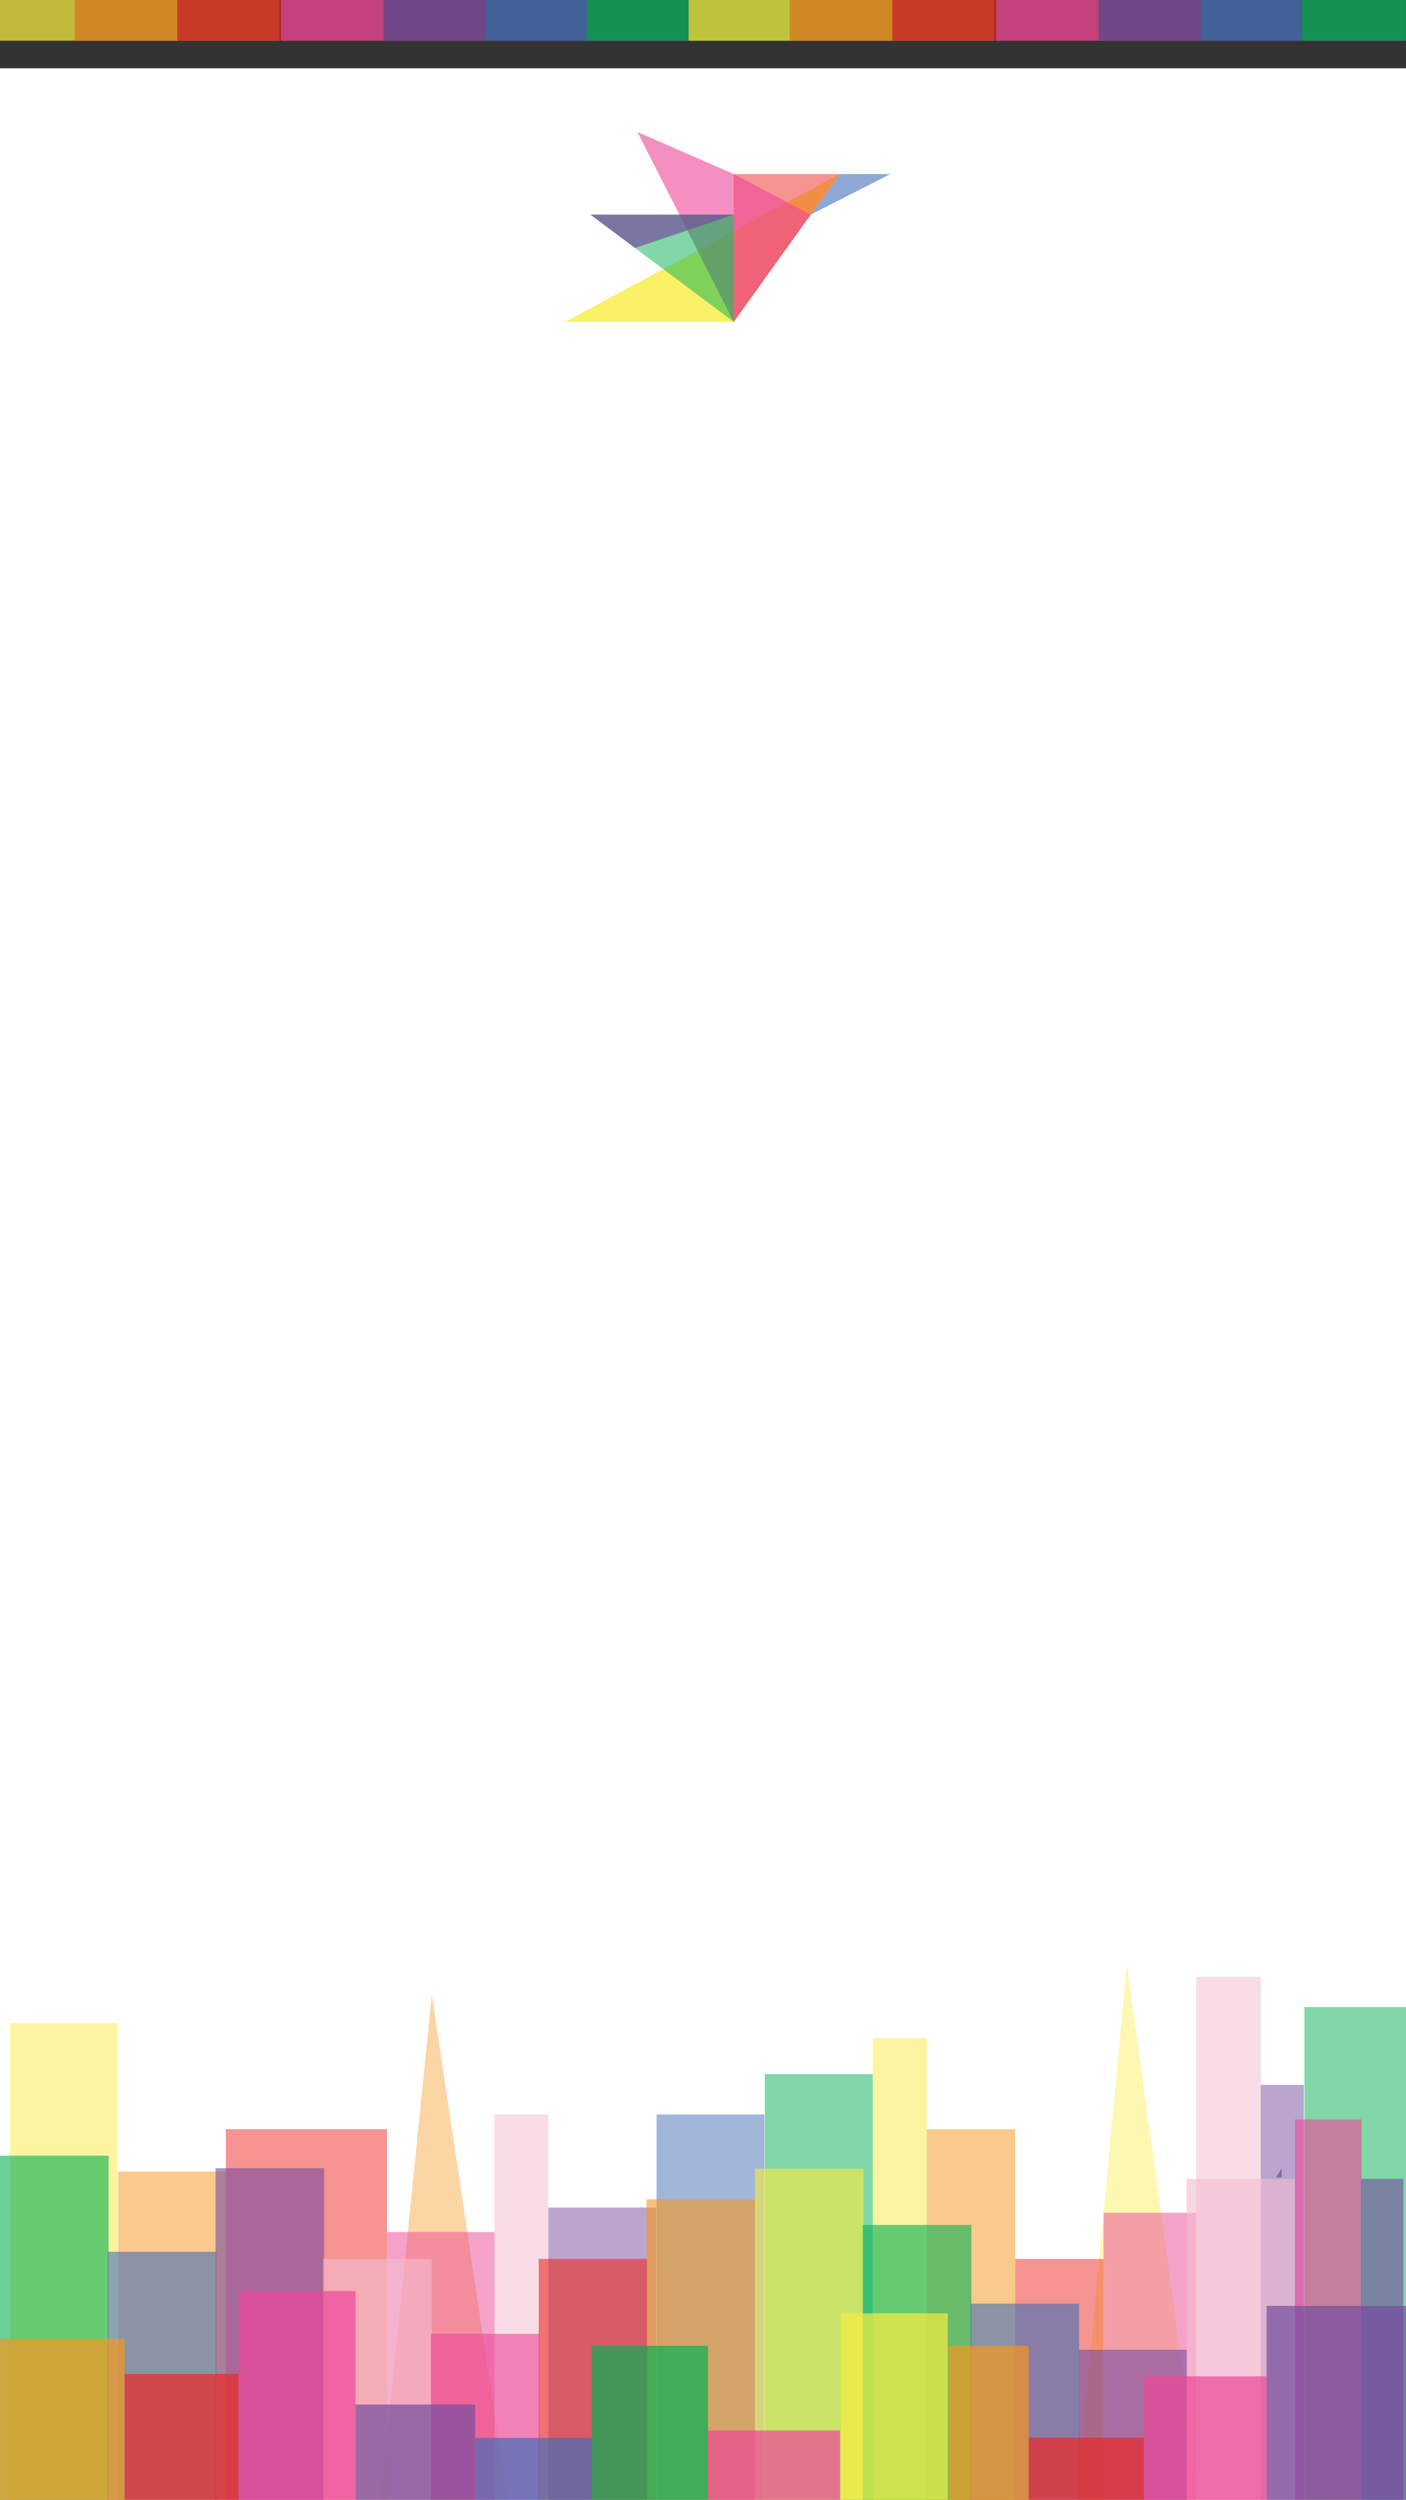 <?xml version="1.0" encoding="utf-8"?>
<!-- Generator: Adobe Illustrator 16.0.4, SVG Export Plug-In . SVG Version: 6.00 Build 0)  -->
<!DOCTYPE svg PUBLIC "-//W3C//DTD SVG 1.1//EN" "http://www.w3.org/Graphics/SVG/1.1/DTD/svg11.dtd">
<svg version="1.1" id="Layer_1" xmlns="http://www.w3.org/2000/svg" xmlns:xlink="http://www.w3.org/1999/xlink" x="0px" y="0px"
	 width="320.511px" height="569.557px" viewBox="0 0 320.511 569.557" enable-background="new 0 0 320.511 569.557"
	 xml:space="preserve">
<rect x="0" y="0" width="320.511" height="569.557" fill="#333333" stroke="none"/>
<g id="Layer_1_1_" display="none">
	<g display="inline">
		<polygon opacity="0.3" fill="#ED2A25" enable-background="new    " points="13.611,569 40.332,486.822 81.168,569 		"/>
		<polygon opacity="0.4" fill="#F7961D" enable-background="new    " points="196.49,571 237.326,485.798 264.55,571 		"/>
		<polygon opacity="0.3" fill="#F8ED40" enable-background="new    " points="185.602,490.446 204.197,602.201 143.813,570.798 		
			"/>
		<polyline opacity="0.4" fill="#ED4798" enable-background="new    " points="249.539,573.557 278.289,492.388 343.511,573.557 		
			"/>
		<polyline opacity="0.3" fill="#426EB5" enable-background="new    " points="56.45,571.475 90.228,495.851 129.048,571.475 		"/>
		<polygon opacity="0.8" fill="#F8ED40" enable-background="new    " points="15.933,485.418 44.197,602.201 -25.855,565.77 		"/>
		<polygon opacity="0.8" fill="#F7961D" enable-background="new    " points="27.49,575 68.326,489.798 95.551,575 		"/>
		<polygon opacity="0.8" fill="#ED2A25" enable-background="new    " points="270.341,575 298.751,492.822 342.167,575 		"/>
		<polygon opacity="0.8" fill="#06B052" enable-background="new    " points="79.973,571 115.691,511.509 141.52,571 		"/>
		<polyline opacity="0.8" fill="#ED4798" enable-background="new    " points="206.511,576.557 141.289,495.388 112.539,576.557 		
			"/>
		<polyline opacity="0.8" fill="#754D9E" enable-background="new    " points="237.453,573.475 254.982,504.908 288.947,573.475 		
			"/>
		<polyline opacity="0.8" fill="#426EB5" enable-background="new    " points="179.451,573.475 213.228,497.851 252.048,573.475 		
			"/>
		<polygon fill="#F8ED40" points="15.933,485.418 32.791,510.014 26.539,529.241 		"/>
		<polygon opacity="0.4" fill="#ED2A25" enable-background="new    " points="40.332,486.822 26.54,500.894 32.791,510.014 		"/>
		<polygon opacity="0.9" fill="#F7961D" enable-background="new    " points="68.326,489.798 83.902,510.014 78.587,521.911 		"/>
		<polygon opacity="0.4" fill="#426EB5" enable-background="new    " points="90.228,495.851 110.259,520.556 106.297,527.155 		"/>
		<polygon opacity="0.9" fill="#06B052" enable-background="new    " points="115.691,511.509 131.48,523.081 126.644,536.735 		"/>
		<polygon fill="#ED4798" points="141.289,495.388 170.489,519.505 166.63,526.925 		"/>
		<polygon opacity="0.4" fill="#F8ED40" enable-background="new    " points="185.602,490.446 202.48,521.911 194.041,540.808 		"/>
		<polygon fill="#426EB5" points="213.228,497.851 200.25,517.751 202.48,521.911 		"/>
		<polygon opacity="0.3" fill="#F7961D" enable-background="new    " points="237.326,485.798 218.708,508.528 222.703,516.309 		
			"/>
		<polygon opacity="0.9" fill="#754D9E" enable-background="new    " points="254.982,504.908 270.058,515.627 265.986,527.122 		
			"/>
		<polygon opacity="0.5" fill="#ED4798" enable-background="new    " points="278.289,492.388 254.982,504.908 270.058,515.627 		
			"/>
		<polygon opacity="0.9" fill="#ED2A25" enable-background="new    " points="298.751,492.822 320.511,511 320.458,533.911 		"/>
		<polygon opacity="0.7" fill="#06B052" enable-background="new    " points="115.691,511.509 141.289,495.388 131.48,523.081 		"/>
		<polygon opacity="0.5" fill="#426EB5" enable-background="new    " points="115.691,511.509 90.228,495.851 110.259,520.556 		"/>
		<polygon fill="#F7961D" points="68.326,489.798 90.228,495.851 83.902,510.014 		"/>
		<polygon opacity="0.4" fill="#ED2A25" enable-background="new    " points="40.332,486.822 68.326,489.798 55.308,516.96 		"/>
		<polygon opacity="0.7" fill="#ED4798" enable-background="new    " points="15.933,485.418 0,488.75 0.223,515.627 		"/>
		<polygon opacity="0.4" fill="#426EB5" enable-background="new    " points="90.228,495.851 100.562,477.25 115.691,511.509 		"/>
		<polygon opacity="0.9" fill="#F7961D" enable-background="new    " points="68.326,489.798 76.114,481.001 90.228,495.851 		"/>
		<polygon opacity="0.5" fill="#F7961D" enable-background="new    " points="237.326,485.798 254.982,504.908 249.849,524.988 		
			"/>
		<polygon opacity="0.9" fill="#426EB5" enable-background="new    " points="213.228,497.851 187,471 185.602,490.446 
			200.25,517.751 		"/>
		<polygon opacity="0.7" fill="#426EB5" enable-background="new    " points="185.602,490.446 213.228,497.851 200.25,517.751 		"/>
		<polygon opacity="0.45" fill="#F7961D" enable-background="new    " points="237.326,485.798 218.708,473.25 213.228,497.851 
			218.708,508.528 		"/>
		<polygon opacity="0.6" fill="#ED4798" enable-background="new    " points="254.982,504.908 274,467 278.289,492.388 		"/>
		<polygon opacity="0.7" fill="#ED4798" enable-background="new    " points="274,467 298.751,492.822 292.701,510.323 
			278.289,492.388 		"/>
		<polygon opacity="0.5" fill="#426EB5" enable-background="new    " points="108.572,495.388 120.833,481.833 115.691,511.509 		
			"/>
		<polygon fill="#ED2A25" points="320.511,511 306.255,467 298.751,492.822 		"/>
		<polygon opacity="0.4" fill="#ED2A25" enable-background="new    " points="298.916,492.822 270.341,575 304,575 		"/>
		<polygon opacity="0.5" fill="#ED4798" enable-background="new    " points="141.289,495.831 112.539,577 153,577 		"/>
		<polygon opacity="0.8" fill="#06B052" enable-background="new    " points="115.691,511.509 131.48,477.25 141.289,495.831 		"/>
		<polyline opacity="0.5" fill="#ED2A25" enable-background="new    " points="40.332,486.822 56.45,461.666 68.326,489.798 		"/>
		<polygon opacity="0.8" fill="#ED4798" enable-background="new    " points="0,488.75 19.667,461.666 15.933,485.418 		"/>
		<polygon opacity="0.9" fill="#ED4798" enable-background="new    " points="19.667,461.666 26.54,500.894 15.933,485.418 		"/>
		<polygon fill="#F8ED40" points="0,569 0.223,515.627 15.933,485.418 9.833,569.557 		"/>
		<polygon opacity="0.9" fill="#ED4798" enable-background="new    " points="150.8,503.242 161.5,467 179.451,503.242 
			170.489,519.505 		"/>
		<polygon fill="#ED2A25" points="0,570 28.334,531.111 39.667,570 		"/>
		<polygon opacity="0.9" fill="#ED2A25" enable-background="new    " points="28.334,531.111 0,550.556 0,570 		"/>
		<polygon fill="#754D9E" points="32.035,544.81 47.39,517.96 72.334,569.997 39.667,571 		"/>
		<polygon fill="#426EB5" points="57.5,569.25 75.908,527.911 92.749,569.557 		"/>
		<polygon opacity="0.9" fill="#754D9E" enable-background="new    " points="47.39,517.96 71.497,537.817 64.471,553.594 		"/>
		<polygon fill="#F8ED40" points="86.419,553.815 103.896,519.838 123.586,570 93,570 		"/>
		<polygon opacity="0.9" fill="#426EB5" enable-background="new    " points="75.908,527.911 93.691,539.679 86.419,553.815 		"/>
		<polygon fill="#F7961D" points="112.539,570 135.167,537.179 154.334,570 		"/>
		<polygon opacity="0.9" fill="#F8ED40" enable-background="new    " points="103.896,519.838 129.048,546.324 119.578,559.79 		"/>
		<polygon opacity="0.9" fill="#F7961D" enable-background="new    " points="135.167,537.179 155.889,542.818 147.606,558.479 		
			"/>
		<polygon fill="#06B052" points="141.75,570.557 164.125,522.911 187,570 		"/>
		<polygon fill="#ED4798" points="180.453,556.521 204.197,524.988 223,569.557 187,570 		"/>
		<polygon opacity="0.9" fill="#06B052" enable-background="new    " points="164.125,522.911 187.824,546.734 180.453,556.521 		
			"/>
		<polygon fill="#F8ED40" points="214.75,570 234.75,534.354 264.55,570 		"/>
		<polygon fill="#426EB5" points="253.5,570 284,520.281 312.25,570 		"/>
		<polygon opacity="0.9" fill="#ED4798" enable-background="new    " points="204.197,524.988 228.96,544.673 219.565,561.417 		"/>
		<polygon opacity="0.9" fill="#F8ED40" enable-background="new    " points="234.75,534.354 267.307,547.494 258.177,562.376 		"/>
		<polygon fill="#F7961D" points="296.645,542.546 312.555,518.484 321,542.324 321,570 312,570 		"/>
		<polygon opacity="0.9" fill="#426EB5" enable-background="new    " points="284,520.281 304.998,529.914 296.645,542.546 		"/>
		<polygon opacity="0.9" fill="#F7961D" enable-background="new    " points="312.555,518.484 320.475,527.122 320.511,540.943 		
			"/>
		<polygon fill="#426EB5" points="187,471 175.975,496.224 179.451,503.242 185.602,490.446 		"/>
		<g>
			<polygon opacity="0.3" fill="#ED2A25" enable-background="new    " points="307.044,-51 280.324,31.178 239.488,-51 			"/>
			<polygon opacity="0.4" fill="#F7961D" enable-background="new    " points="124.166,-53 83.33,32.202 56.105,-53 			"/>
			<polygon opacity="0.3" fill="#F8ED40" enable-background="new    " points="135.055,27.421 116.459,-84.334 176.843,-52.931 			
				"/>
			<polyline opacity="0.4" fill="#ED4798" enable-background="new    " points="71.117,-55.689 42.367,25.479 -22.854,-55.689 			
				"/>
			<polyline opacity="0.3" fill="#426EB5" enable-background="new    " points="264.207,-53.607 230.429,22.017 191.608,-53.607 			
				"/>
			<polygon opacity="0.8" fill="#F8ED40" enable-background="new    " points="304.723,32.449 276.458,-84.334 346.512,-47.902 			
				"/>
			<polygon opacity="0.8" fill="#F7961D" enable-background="new    " points="293.166,-57 252.33,28.202 225.105,-57 			"/>
			<polygon opacity="0.8" fill="#ED2A25" enable-background="new    " points="50.314,-57 21.905,25.178 -21.512,-57 			"/>
			<polygon opacity="0.8" fill="#06B052" enable-background="new    " points="240.684,-53 204.964,6.491 179.137,-53 			"/>
			<polyline opacity="0.8" fill="#ED4798" enable-background="new    " points="114.146,-58.689 179.367,22.479 208.117,-58.689 			
				"/>
			<polyline opacity="0.8" fill="#754D9E" enable-background="new    " points="83.203,-55.607 65.674,12.959 31.709,-55.607 			"/>
			<polyline opacity="0.8" fill="#426EB5" enable-background="new    " points="141.206,-55.607 107.429,20.017 68.608,-55.607 			
				"/>
			<polygon fill="#F8ED40" points="304.723,32.449 287.865,7.854 294.117,-11.374 			"/>
			<polygon opacity="0.4" fill="#ED2A25" enable-background="new    " points="280.324,31.045 294.117,16.974 287.865,7.854 			"/>
			<polygon opacity="0.9" fill="#F7961D" enable-background="new    " points="252.33,28.069 236.753,7.854 242.068,-4.044 			"/>
			<polygon opacity="0.4" fill="#426EB5" enable-background="new    " points="230.429,22.017 210.396,-2.688 214.359,-9.288 			"/>
			<polygon opacity="0.9" fill="#06B052" enable-background="new    " points="204.964,6.358 189.175,-5.214 194.013,-18.868 			"/>
			<polygon fill="#ED4798" points="179.367,22.479 150.167,-1.638 154.026,-9.058 			"/>
			<polygon opacity="0.4" fill="#F8ED40" enable-background="new    " points="135.055,27.421 118.176,-4.044 126.615,-22.94 			"/>
			<polygon fill="#426EB5" points="107.429,20.017 120.407,0.116 118.176,-4.044 			"/>
			<polygon opacity="0.3" fill="#F7961D" enable-background="new    " points="83.33,32.069 101.947,9.339 97.953,1.559 			"/>
			<polygon opacity="0.9" fill="#754D9E" enable-background="new    " points="65.674,12.959 50.599,2.24 54.67,-9.255 			"/>
			<polygon opacity="0.5" fill="#ED4798" enable-background="new    " points="42.367,25.479 65.674,12.959 50.599,2.24 			"/>
			<polygon opacity="0.9" fill="#ED2A25" enable-background="new    " points="21.905,25.045 0.146,6.867 0.197,-16.044 			"/>
			<polygon opacity="0.7" fill="#06B052" enable-background="new    " points="204.964,6.358 179.367,22.479 189.175,-5.214 			"/>
			<polygon opacity="0.5" fill="#426EB5" enable-background="new    " points="204.964,6.358 230.429,22.017 210.396,-2.688 			"/>
			<polygon fill="#F7961D" points="252.33,28.069 230.429,22.017 236.753,7.854 			"/>
			<polygon opacity="0.4" fill="#ED2A25" enable-background="new    " points="280.324,31.045 252.33,28.069 265.348,0.907 			"/>
			<polygon opacity="0.7" fill="#ED4798" enable-background="new    " points="304.723,32.449 320.656,29.117 320.434,2.24 			"/>
			<polygon opacity="0.4" fill="#426EB5" enable-background="new    " points="230.429,22.017 220.093,40.617 204.964,6.358 			"/>
			<polygon opacity="0.9" fill="#F7961D" enable-background="new    " points="252.33,28.069 244.542,36.866 230.429,22.017 			"/>
			<polygon opacity="0.5" fill="#F7961D" enable-background="new    " points="83.33,32.069 65.674,12.959 70.808,-7.121 			"/>
			<polygon opacity="0.9" fill="#426EB5" enable-background="new    " points="107.429,20.017 133.656,46.867 135.055,27.421 
				120.407,0.116 			"/>
			<polygon opacity="0.7" fill="#426EB5" enable-background="new    " points="135.055,27.421 107.429,20.017 120.407,0.116 			"/>
			<polygon opacity="0.45" fill="#F7961D" enable-background="new    " points="83.33,32.069 101.947,44.617 107.429,20.017 
				101.947,9.339 			"/>
			<polygon opacity="0.6" fill="#ED4798" enable-background="new    " points="65.674,12.959 46.656,50.867 42.367,25.479 			"/>
			<polygon opacity="0.7" fill="#ED4798" enable-background="new    " points="46.656,50.867 21.905,25.045 27.955,7.544 
				42.367,25.479 			"/>
			<polygon opacity="0.5" fill="#426EB5" enable-background="new    " points="212.083,22.479 199.822,36.034 204.964,6.358 			"/>
			<polygon fill="#ED2A25" points="0.146,6.867 14.401,50.867 21.905,25.045 			"/>
			<polygon opacity="0.4" fill="#ED2A25" enable-background="new    " points="21.74,25.178 50.314,-57 16.656,-57 			"/>
			<polygon opacity="0.5" fill="#ED4798" enable-background="new    " points="179.367,22.169 208.117,-59 167.656,-59 			"/>
			<polygon opacity="0.8" fill="#06B052" enable-background="new    " points="204.964,6.358 189.175,40.617 179.367,22.036 			"/>
			<polyline opacity="0.5" fill="#ED2A25" enable-background="new    " points="280.324,31.045 264.207,56.201 252.33,28.069 			"/>
			<polygon opacity="0.8" fill="#ED4798" enable-background="new    " points="320.656,29.117 300.99,56.201 304.723,32.449 			"/>
			<polygon opacity="0.9" fill="#ED4798" enable-background="new    " points="300.99,56.201 294.117,16.974 304.723,32.449 			"/>
			<polygon fill="#F8ED40" points="320.656,-51.133 320.434,2.24 304.723,32.449 310.824,-51.689 			"/>
			<polygon opacity="0.9" fill="#ED4798" enable-background="new    " points="169.856,14.625 159.156,50.867 141.206,14.625 
				150.167,-1.638 			"/>
			<polygon fill="#ED2A25" points="320.656,-52 292.322,-13.111 280.988,-52 			"/>
			<polygon opacity="0.9" fill="#ED2A25" enable-background="new    " points="292.666,-13.244 321,-32.688 321,-52.133 			"/>
			<polygon fill="#754D9E" points="288.621,-26.942 273.267,-0.093 248.322,-52.13 280.988,-53.133 			"/>
			<polygon fill="#426EB5" points="263.156,-51.383 244.748,-10.044 227.908,-51.689 			"/>
			<polygon opacity="0.9" fill="#754D9E" enable-background="new    " points="273.267,-0.093 249.16,-19.95 256.186,-35.727 			"/>
			<polygon fill="#F8ED40" points="234.237,-35.882 216.759,-1.871 197.07,-52 227.656,-52 			"/>
			<polygon opacity="0.9" fill="#426EB5" enable-background="new    " points="244.748,-10.044 226.964,-21.812 234.237,-35.948 			
				"/>
			<polygon fill="#F7961D" points="208.117,-52 185.489,-19.179 166.322,-52 			"/>
			<polygon opacity="0.9" fill="#F8ED40" enable-background="new    " points="216.759,-1.971 191.608,-28.457 201.078,-41.923 			
				"/>
			<polygon opacity="0.9" fill="#F7961D" enable-background="new    " points="185.489,-19.312 164.768,-24.951 173.05,-40.612 			
				"/>
			<polygon fill="#06B052" points="178.906,-52.689 156.531,-5.044 133.656,-52.133 			"/>
			<polygon fill="#ED4798" points="140.203,-38.655 116.459,-7.121 97.656,-51.689 133.656,-52.133 			"/>
			<polygon opacity="0.9" fill="#06B052" enable-background="new    " points="156.531,-5.044 132.833,-28.867 140.203,-38.655 			
				"/>
			<polygon fill="#F8ED40" points="105.906,-52 85.906,-16.354 56.105,-52 			"/>
			<polygon fill="#426EB5" points="67.156,-52 36.656,-2.281 8.406,-52 			"/>
			<polygon opacity="0.9" fill="#ED4798" enable-background="new    " points="116.459,-7.121 91.695,-26.806 101.091,-43.55 			"/>
			<polygon opacity="0.9" fill="#F8ED40" enable-background="new    " points="85.906,-16.487 53.35,-29.627 62.479,-44.509 			"/>
			<polygon fill="#F7961D" points="20.012,0.388 4.273,24.416 -4,0.543 -4,-27 4.656,-27 			"/>
			<polygon opacity="0.9" fill="#426EB5" enable-background="new    " points="36.656,-2.414 15.659,-12.047 24.012,-24.679 			"/>
			<polygon opacity="0.9" fill="#F7961D" enable-background="new    " points="4.102,24.383 -3.818,15.745 -3.854,1.924 			"/>
			<polygon fill="#426EB5" points="133.656,46.867 144.682,21.644 141.206,14.625 135.055,27.421 			"/>
		</g>
	</g>
</g>
<rect y="15.557" fill="#FFFFFF" width="326" height="569"/>
<g display="none">
	<polygon display="inline" opacity="0.6" fill="#F8ED40" enable-background="new    " points="73.091,569 119.08,500.017 
		171.503,569 	"/>
	<polygon display="inline" opacity="0.6" fill="#ED2A25" enable-background="new    " points="11.976,569 70.306,481.505 
		136.795,569 	"/>
	<polygon display="inline" opacity="0.7" fill="#ED4798" enable-background="new    " points="30.45,569 63.37,519.616 100.901,569 
			"/>
	<polygon display="inline" opacity="0.8" fill="#426EB5" enable-background="new    " points="-5.779,569 13.939,539.424 
		36.416,569 	"/>
	<polygon display="inline" fill="#F8ED40" points="284.271,569 303.988,539.424 326.464,569 	"/>
	<polygon display="inline" opacity="0.4" fill="#754D9E" enable-background="new    " points="156.717,569 202.707,500.017 
		255.128,569 	"/>
	<polygon display="inline" opacity="0.6" fill="#06B052" enable-background="new    " points="98.604,569 156.269,482.502 
		222.001,569 	"/>
	<polygon display="inline" opacity="0.6" fill="#426EB5" enable-background="new    " points="186.349,569 244.014,482.502 
		309.744,569 	"/>
	<polygon display="inline" opacity="0.5" fill="#F7961D" enable-background="new    " points="215.125,569 248.048,519.616 
		285.578,569 	"/>
	<polygon display="inline" opacity="0.7" fill="#ED4798" enable-background="new    " points="63.37,519.207 94.888,535.895 
		86.085,549.1 	"/>
	<polygon display="inline" opacity="0.05" enable-background="new    " points="63.37,519.207 94.888,535.895 86.085,549.1 	"/>
	<polygon display="inline" opacity="0.8" fill="#F8ED40" enable-background="new    " points="119.08,499.607 93.792,512.004 
		102.86,523.936 	"/>
	<polygon display="inline" opacity="0.5" fill="#754D9E" enable-background="new    " points="202.707,499.607 226.813,507.893 
		218.492,520.379 	"/>
	<polygon display="inline" fill="#F8ED40" points="99.675,567.053 116.429,542.127 136.795,569 100.811,569 	"/>
	<polyline display="inline" fill="#F7961D" points="218.526,563.41 233.792,540.754 255.128,569 221.895,569 218.526,564.224 	"/>
	<polygon display="inline" opacity="0.9" fill="#F7961D" enable-background="new    " points="102.86,523.936 74.385,567.993 
		99.675,567.993 116.429,541.749 	"/>
	<polygon display="inline" fill="#F7961D" points="102.86,523.936 87.907,532.201 95.084,535.968 	"/>
	<polygon display="inline" opacity="0.05" enable-background="new    " points="102.364,523.936 87.411,532.201 94.587,535.968 	"/>
	<polygon display="inline" opacity="0.7" fill="#ED4798" enable-background="new    " points="248.048,519.207 285.193,567.993 
		254.746,567.993 233.792,540.502 	"/>
	<polygon display="inline" opacity="0.8" fill="#ED4798" enable-background="new    " points="248.048,519.207 225.837,529.953 
		233.792,540.502 	"/>
	<polygon display="inline" fill="#426EB5" points="13.939,538.92 28.436,543.805 23.396,551.363 	"/>
	<polygon display="inline" fill="#F8ED40" points="303.988,538.92 290.98,543.805 296.175,550.64 	"/>
	<polygon display="inline" opacity="0.05" enable-background="new    " points="303.988,538.92 290.98,543.805 296.175,550.64 	"/>
</g>
<g display="none">
	<polygon display="inline" opacity="0.9" fill="#F7961D" enable-background="new    " points="322.802,-1 291.613,45.783 
		256.061,-1 	"/>
	<polygon display="inline" opacity="0.6" fill="#F8ED40" enable-background="new    " points="220.515,-7 189.326,39.783 
		153.774,-7 	"/>
	<polygon display="inline" opacity="0.5" fill="#06B052" enable-background="new    " points="66.802,0 35.613,46.783 0.061,0 	"/>
	<polygon display="inline" opacity="0.6" fill="#ED2A25" enable-background="new    " points="96.515,-1 65.326,45.783 29.774,-1 	
		"/>
	<polygon display="inline" opacity="0.4" fill="#754D9E" enable-background="new    " points="293.515,0 262.326,46.783 226.774,0 	
		"/>
	<polygon display="inline" opacity="0.6" fill="#ED2A25" enable-background="new    " points="261.962,-7 222.404,52.337 
		177.312,-7 	"/>
	<polygon display="inline" opacity="0.7" fill="#ED4798" enable-background="new    " points="249.434,-7 227.107,26.491 
		201.655,-7 	"/>
	<polygon display="inline" opacity="0.7" fill="#ED4798" enable-background="new    " points="13.297,0 -0.075,20.058 -15.318,0 	
		"/>
	<polygon display="inline" opacity="0.6" fill="#F8ED40" enable-background="new    " points="334.296,0 320.925,20.058 305.682,0 	
		"/>
	<polygon display="inline" opacity="0.4" fill="#754D9E" enable-background="new    " points="163.802,-7 132.613,39.783 97.061,-7 
			"/>
	<polygon display="inline" opacity="0.6" fill="#06B052" enable-background="new    " points="203.212,-7 164.105,51.661 
		119.527,-7 	"/>
	<polygon display="inline" opacity="0.6" fill="#426EB5" enable-background="new    " points="143.706,-7 104.599,51.661 60.022,-7 
			"/>
	<polygon display="inline" opacity="0.5" fill="#F7961D" enable-background="new    " points="124.191,-7 101.863,26.491 76.411,-7 
			"/>
	<polygon display="inline" opacity="0.7" fill="#ED4798" enable-background="new    " points="227.107,26.432 205.733,15.115 
		211.703,6.16 	"/>
	<polygon display="inline" opacity="0.05" enable-background="new    " points="227.107,26.432 205.733,15.115 211.703,6.16 	"/>
	<polygon display="inline" opacity="0.8" fill="#F8ED40" enable-background="new    " points="189.326,39.724 206.477,31.317 
		200.328,23.226 	"/>
	<polygon display="inline" opacity="0.5" fill="#754D9E" enable-background="new    " points="132.613,39.724 116.264,34.105 
		121.908,25.637 	"/>
	<polygon display="inline" fill="#F8ED40" points="202.486,-5.848 191.125,11.141 177.312,-7 201.716,-7 	"/>
	<polyline display="inline" opacity="0.9" fill="#F7961D" enable-background="new    " points="121.884,-3.545 111.53,11.988 
		97.061,-7 119.6,-7 121.884,-3.929 	"/>
	<polygon display="inline" opacity="0.9" fill="#F7961D" enable-background="new    " points="200.328,23.226 219.638,-6.654 
		202.486,-6.654 191.125,11.145 	"/>
	<polygon display="inline" fill="#F7961D" points="200.328,23.226 210.468,17.62 205.6,15.065 	"/>
	<polygon display="inline" opacity="0.05" enable-background="new    " points="200.664,23.226 210.804,17.62 205.938,15.065 	"/>
	<polygon display="inline" opacity="0.7" fill="#ED4798" enable-background="new    " points="101.863,26.432 76.672,-6.654 
		97.321,-6.654 111.53,11.99 	"/>
	<polygon display="inline" opacity="0.8" fill="#ED4798" enable-background="new    " points="101.863,26.432 116.925,19.145 
		111.53,11.99 	"/>
	<polygon display="inline" opacity="0.7" fill="#426EB5" enable-background="new    " points="104.599,51.661 74.865,31.475 
		81.592,21.385 	"/>
	<polygon display="inline" opacity="0.7" fill="#ED2A25" enable-background="new    " points="65.326,45.783 45.818,31.475 
		49.854,25.422 	"/>
	<polygon display="inline" opacity="0.8" fill="#ED4798" enable-background="new    " points="-0.075,20.058 11.08,14.5 
		6.968,9.089 	"/>
	<polygon display="inline" opacity="0.6" fill="#06B052" enable-background="new    " points="35.613,46.783 51.447,35.603 
		45.818,31.475 	"/>
	<polygon display="inline" opacity="0.9" fill="#F8ED40" enable-background="new    " points="29.774,-1 49.854,25.422 66.802,-1 	
		"/>
	<polygon display="inline" opacity="0.7" fill="#ED2A25" enable-background="new    " points="222.404,52.337 249.434,29.817 
		243.033,21.395 	"/>
	<polygon display="inline" opacity="0.6" fill="#754D9E" enable-background="new    " points="262.326,46.783 280.74,31.475 
		276.141,25.422 	"/>
	<polygon display="inline" opacity="0.8" fill="#426EB5" enable-background="new    " points="256.666,0 276.141,25.422 293.515,0 	
		"/>
	<polygon display="inline" opacity="0.8" fill="#F8ED40" enable-background="new    " points="320.232,19.146 312.091,15.065 
		314.708,11.141 	"/>
</g>
<polygon opacity="0.4" fill="#F7961D" enable-background="new    " points="84.083,596.263 98.441,454.529 119.67,596.263 "/>
<polygon opacity="0.4" fill="#F8ED40" enable-background="new    " points="242.973,596.263 256.862,447.622 277.401,596.263 "/>
<g>
	<rect x="287.374" y="475.03" opacity="0.5" fill="#754D9E" enable-background="new    " width="9.848" height="119.332"/>
	<rect x="26.948" y="494.779" opacity="0.5" fill="#F7961D" enable-background="new    " width="24.551" height="101.775"/>
	<rect x="2.299" y="460.995" opacity="0.5" fill="#F8ED40" enable-background="new    " width="24.552" height="135.56"/>
	<rect x="51.479" y="485.125" opacity="0.5" fill="#ED2A25" enable-background="new    " width="36.747" height="111.432"/>
	<rect x="88.226" y="508.547" opacity="0.5" fill="#ED4798" enable-background="new    " width="24.539" height="88.01"/>
	<rect x="125" y="502.979" opacity="0.5" fill="#754D9E" enable-background="new    " width="24.591" height="93.578"/>
	<rect x="149.668" y="481.779" opacity="0.5" fill="#426EB5" enable-background="new    " width="24.592" height="114.777"/>
	<rect x="174.354" y="472.58" opacity="0.5" fill="#06B052" enable-background="new    " width="24.592" height="143.977"/>
	<rect x="198.975" y="464.386" opacity="0.5" fill="#F8ED40" enable-background="new    " width="12.295" height="132.171"/>
	<rect x="211.27" y="485.125" opacity="0.5" fill="#F7961D" enable-background="new    " width="20.154" height="111.432"/>
	<rect x="231.424" y="514.683" opacity="0.5" fill="#ED2A25" enable-background="new    " width="20.154" height="81.874"/>
	<rect x="251.579" y="504.175" opacity="0.5" fill="#ED4798" enable-background="new    " width="21.1" height="92.324"/>
	<rect x="297.36" y="457.304" opacity="0.5" fill="#06B052" enable-background="new    " width="24.746" height="137.015"/>
	<rect x="272.678" y="450.414" opacity="0.5" fill="#F3BCD1" enable-background="new    " width="14.77" height="143.919"/>
	<rect x="112.705" y="481.779" opacity="0.5" fill="#F3BCD1" enable-background="new    " width="12.295" height="114.72"/>
</g>
<g>
	<rect x="0.007" y="491.159" opacity="0.6" fill="#06B052" enable-background="new    " width="24.746" height="103.396"/>
	<rect x="24.558" y="513.05" opacity="0.6" fill="#426EB5" enable-background="new    " width="24.746" height="81.506"/>
	<rect x="49.143" y="494.006" opacity="0.6" fill="#754D9E" enable-background="new    " width="24.746" height="100.55"/>
	<rect x="73.658" y="514.683" opacity="0.6" fill="#F3BCD1" enable-background="new    " width="24.745" height="79.873"/>
	<rect x="98.196" y="531.753" opacity="0.6" fill="#ED4798" enable-background="new    " width="24.746" height="62.803"/>
	<rect x="122.808" y="514.683" opacity="0.6" fill="#ED2A25" enable-background="new    " width="24.746" height="79.873"/>
	<rect x="147.396" y="501.105" opacity="0.6" fill="#F7961D" enable-background="new    " width="24.745" height="93.451"/>
	<rect x="172.083" y="494.145" opacity="0.6" fill="#F8ED40" enable-background="new    " width="24.744" height="100.412"/>
	<rect x="196.69" y="506.934" opacity="0.6" fill="#06B052" enable-background="new    " width="24.744" height="87.622"/>
	<rect x="245.879" y="535.379" opacity="0.6" fill="#754D9E" enable-background="new    " width="24.744" height="59.178"/>
	<rect x="270.483" y="496.432" opacity="0.6" fill="#F3BCD1" enable-background="new    " width="24.746" height="98.124"/>
	<rect x="295.209" y="482.886" opacity="0.6" fill="#ED4798" enable-background="new    " width="15.156" height="111.67"/>
	<rect x="310.237" y="496.432" opacity="0.6" fill="#754D9E" enable-background="new    " width="9.672" height="98.124"/>
	<rect x="221.254" y="524.861" opacity="0.6" fill="#426EB5" enable-background="new    " width="24.744" height="69.694"/>
</g>
<g>
	<rect y="532.963" opacity="0.7" fill="#F7961D" enable-background="new    " width="28.407" height="52.594"/>
	<rect x="28.407" y="540.897" opacity="0.7" fill="#ED2A25" enable-background="new    " width="26.017" height="44.658"/>
	<rect x="54.424" y="522.007" opacity="0.7" fill="#ED4798" enable-background="new    " width="26.628" height="63.55"/>
	<rect x="81.052" y="547.85" opacity="0.7" fill="#754D9E" enable-background="new    " width="27.244" height="37.706"/>
	<rect x="108.296" y="555.47" opacity="0.7" fill="#426EB5" enable-background="new    " width="26.586" height="30.086"/>
	<rect x="234.504" y="555.401" opacity="0.7" fill="#ED2A25" enable-background="new    " width="26.273" height="30.087"/>
	<rect x="260.778" y="541.439" opacity="0.7" fill="#ED4798" enable-background="new    " width="27.949" height="44.049"/>
	<rect x="288.729" y="525.382" opacity="0.7" fill="#754D9E" enable-background="new    " width="32.191" height="59.869"/>
	<rect x="134.882" y="534.464" opacity="0.7" fill="#06B052" enable-background="new    " width="26.507" height="51.093"/>
	<rect x="216.245" y="534.464" opacity="0.7" fill="#F7961D" enable-background="new    " width="18.26" height="51.093"/>
	<rect x="161.389" y="553.781" opacity="0.7" fill="#ED4798" enable-background="new    " width="30.109" height="31.774"/>
	<rect x="191.637" y="527.09" opacity="0.7" fill="#F8ED40" enable-background="new    " width="24.428" height="58.467"/>
</g>
<polygon opacity="0.7" fill="#754D9E" enable-background="new    " points="290.86,496.1 292.167,494.1 292.17,496.1 "/>
<g opacity="0.8">
	<rect x="-6.012" y="0" opacity="0.9" fill="#F8ED40" width="46.593" height="9.278"/>
	<rect x="17.023" y="0" opacity="0.9" fill="#F7961D" width="46.593" height="9.278"/>
	<rect x="40.405" y="0" opacity="0.8" fill="#ED2A25" width="46.593" height="9.278"/>
	<rect x="64.093" y="0" opacity="0.9" fill="#ED4798" width="46.593" height="9.278"/>
	<rect x="87.479" y="0" opacity="0.9" fill="#754D9E" width="46.593" height="9.278"/>
	<rect x="110.729" y="0" opacity="0.9" fill="#426EB5" width="46.593" height="9.278"/>
	<rect x="133.777" y="0" opacity="0.9" fill="#06B052" width="46.593" height="9.278"/>
	<rect x="156.98" y="0" opacity="0.9" fill="#F8ED40" width="46.593" height="9.278"/>
	<rect x="180.015" y="0" opacity="0.9" fill="#F7961D" width="46.593" height="9.278"/>
	<rect x="203.396" y="0" opacity="0.8" fill="#ED2A25" width="46.594" height="9.278"/>
	<rect x="227.084" y="0" opacity="0.9" fill="#ED4798" width="46.594" height="9.278"/>
	<rect x="250.471" y="0" opacity="0.9" fill="#754D9E" width="46.593" height="9.278"/>
	<rect x="273.721" y="0" opacity="0.9" fill="#426EB5" width="46.593" height="9.278"/>
	<rect x="296.769" y="0" opacity="0.9" fill="#06B052" width="46.593" height="9.278"/>
</g>
<g>
	<polygon opacity="0.8" fill="#F8ED40" enable-background="new    " points="191.443,39.654 167.27,73.334 128.836,73.334 	"/>
	<polygon opacity="0.5" fill="#ED2A25" enable-background="new    " points="167.27,73.334 191.443,39.654 167.27,39.654 	"/>
	<polygon opacity="0.6" fill="#426EB5" enable-background="new    " points="191.443,39.654 202.983,39.654 184.797,48.91 	"/>
	<polygon opacity="0.6" fill="#ED4798" enable-background="new    " points="167.27,73.334 184.797,48.91 167.27,39.654 
		145.312,30.084 	"/>
	<polygon opacity="0.5" fill="#06B052" enable-background="new    " points="167.27,73.334 167.27,48.91 134.611,48.91 	"/>
	<polygon opacity="0.2" fill="#06B052" enable-background="new    " points="167.27,73.334 158.984,57.035 154.871,48.91 
		167.27,48.91 	"/>
	<polygon opacity="0.7" fill="#754D9E" enable-background="new    " points="134.611,48.91 144.75,56.495 167.27,48.91 	"/>
</g>
</svg>
